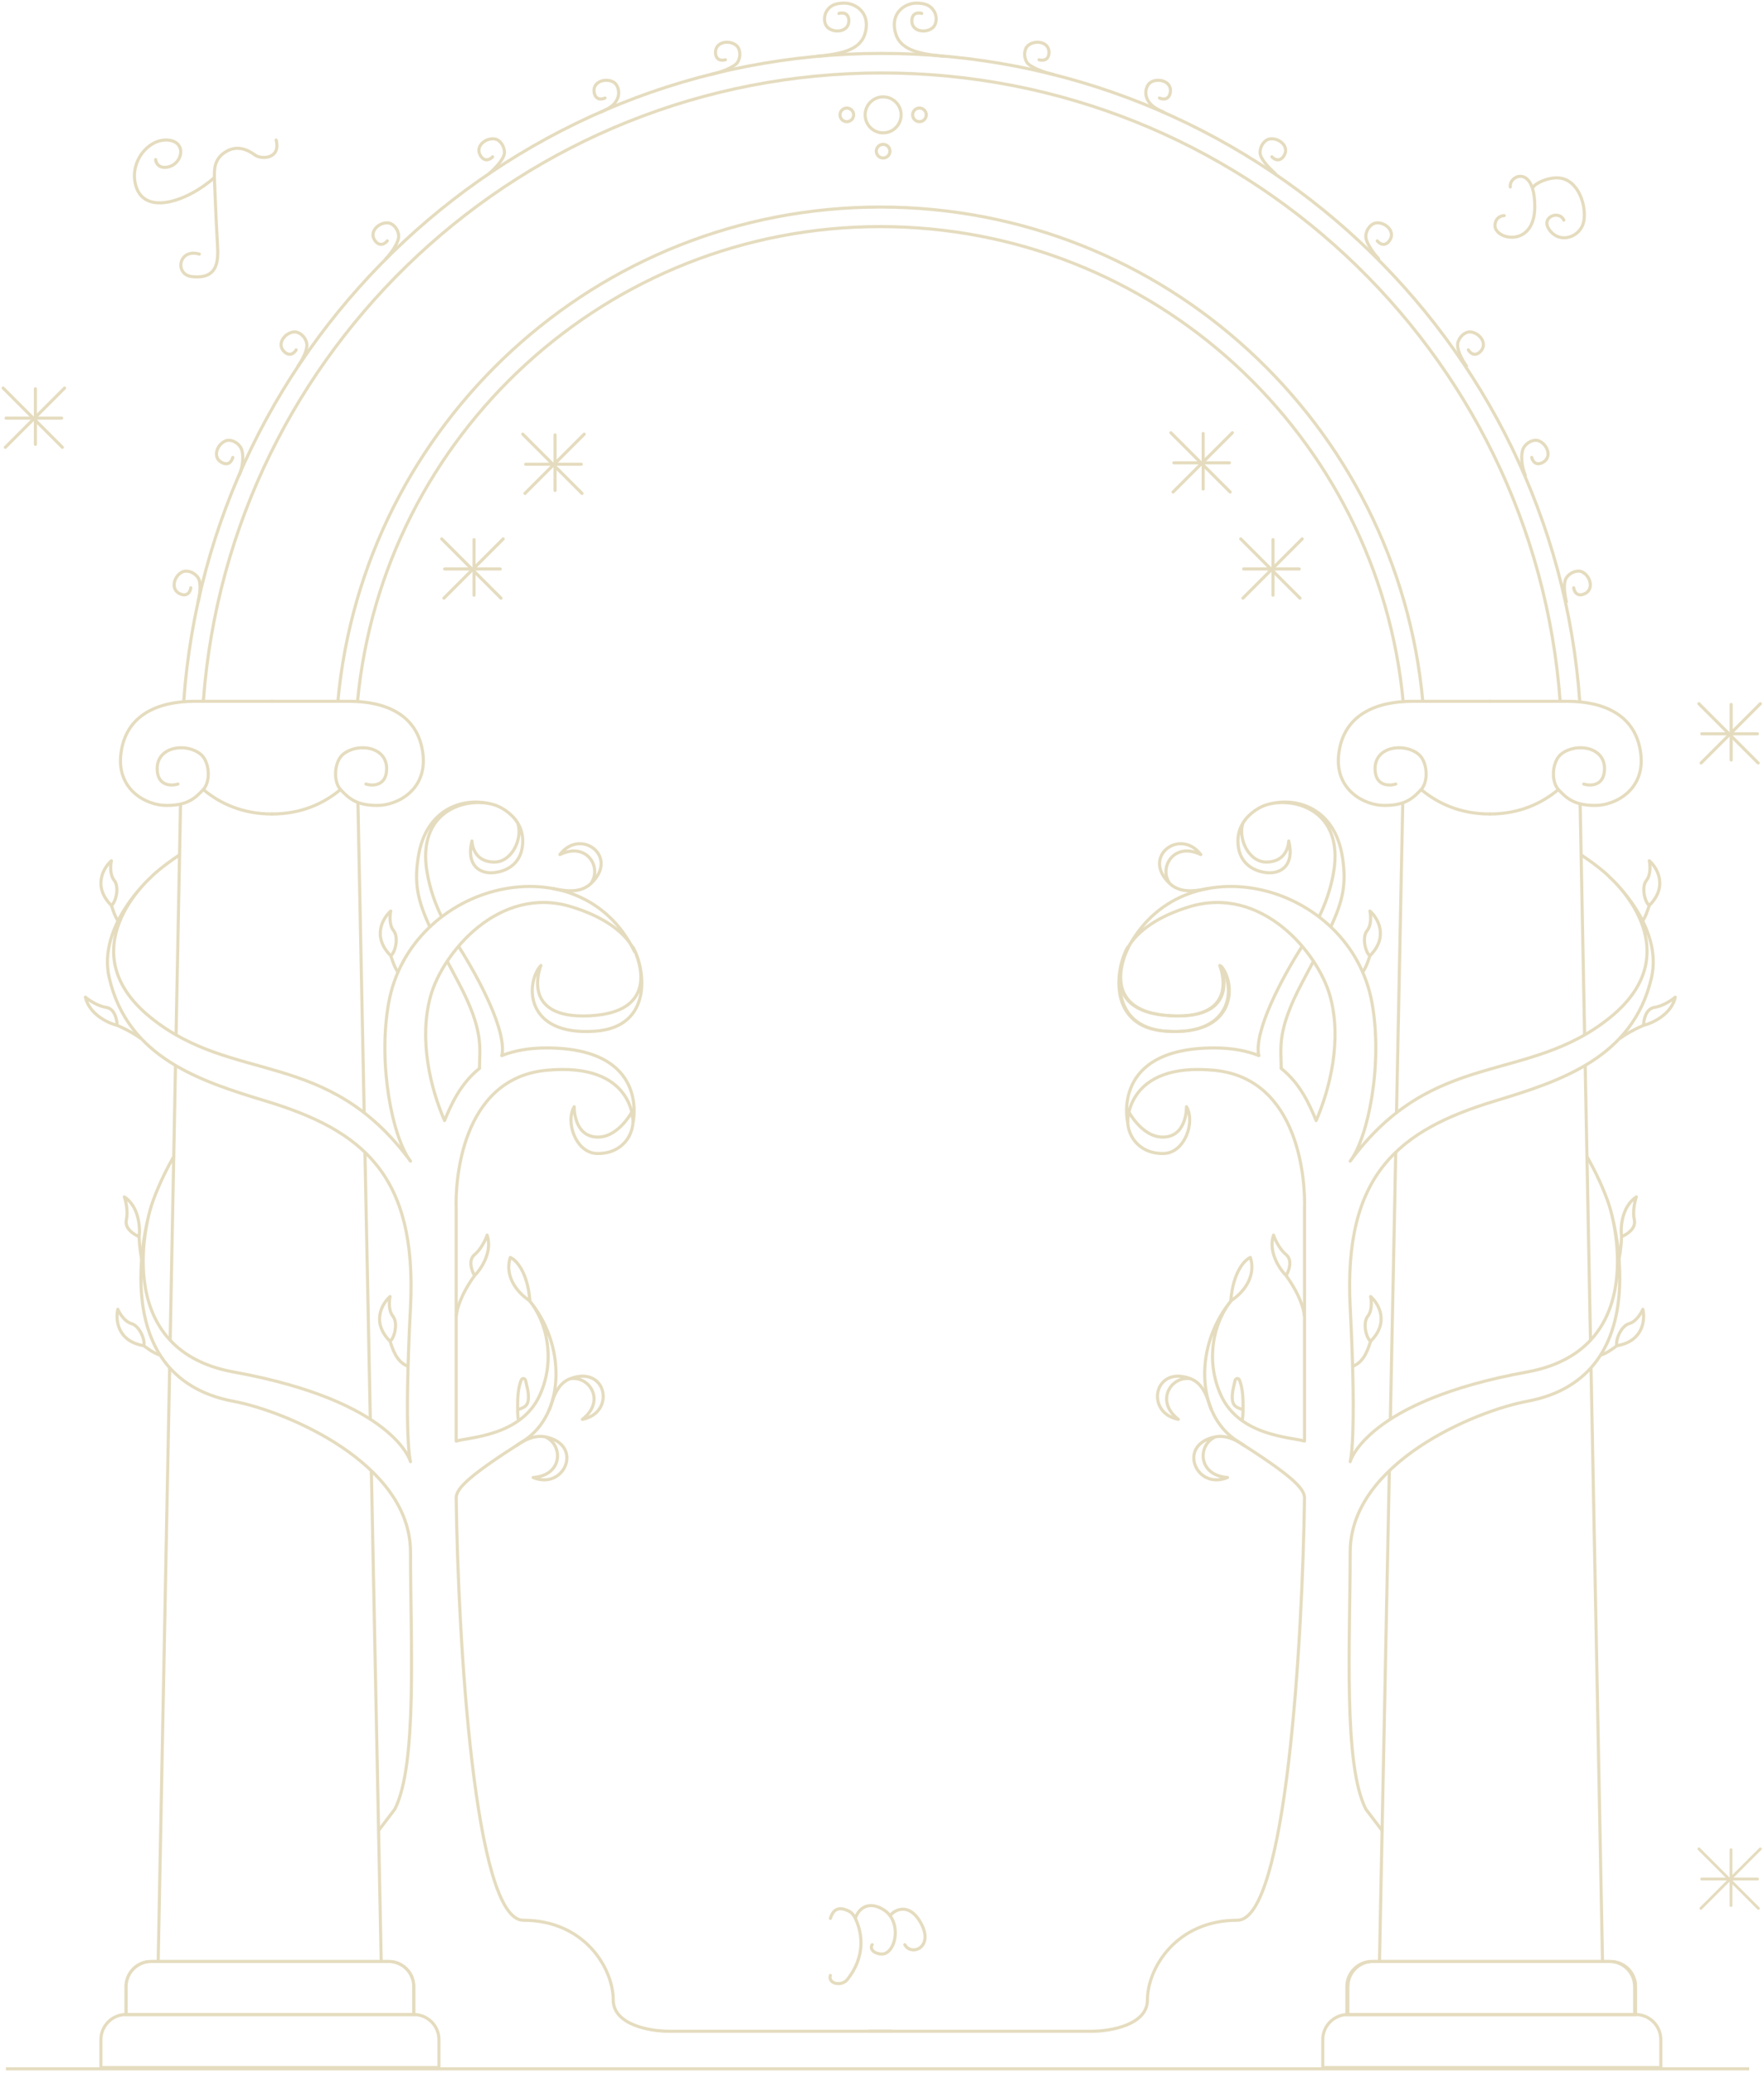 <svg width="565" height="664" viewBox="0 0 565 664" fill="none" xmlns="http://www.w3.org/2000/svg">
<path d="M50.663 628.256L54.337 438.111M57.82 257.808L56.397 331.442M54.509 429.163L56.208 341.266" stroke="#E5DCBF"/>
<path d="M56.991 251.132C55.163 251.741 50.344 252.025 50.344 246.176C50.344 239.108 59.526 237.816 64.213 241.534C67.098 243.823 67.599 250.174 65.108 252.887M87.154 224.625H62.423C50.791 224.625 40.214 228.827 38.711 241.534C37.368 252.887 46.764 257.987 53.335 257.987C59.906 257.987 62.423 255.81 65.108 252.887M65.108 252.887C70.477 257.361 77.635 260.729 87.154 260.729" stroke="#E5DCBF" stroke-linecap="round"/>
<path d="M117.192 251.132C119.02 251.741 123.839 252.025 123.839 246.176C123.839 239.108 114.657 237.816 109.97 241.534C107.085 243.823 106.584 250.174 109.075 252.887M87.029 224.625H111.76C123.392 224.625 133.969 228.827 135.472 241.534C136.815 252.887 127.419 257.987 120.848 257.987C114.277 257.987 111.76 255.81 109.075 252.887M109.075 252.887C103.706 257.361 96.548 260.729 87.029 260.729" stroke="#E5DCBF" stroke-linecap="round"/>
<path d="M268.709 4.309C269.582 4.015 271.881 3.878 271.881 6.702C271.881 10.114 267.5 10.738 265.263 8.943C263.887 7.838 263.662 5.259 264.836 3.462C265.861 1.895 267.318 1 270.454 1C273.589 1 278.073 3.462 277.432 8.943C276.715 15.078 271.881 17.106 261.835 18.001" stroke="#E5DCBF" stroke-linecap="round"/>
<path d="M295.226 4.309C294.354 4.015 292.054 3.878 292.054 6.702C292.054 10.114 296.436 10.738 298.672 8.943C300.049 7.838 300.274 5.259 299.099 3.462C298.074 1.895 296.617 1 293.482 1C290.346 1 285.863 3.462 286.504 8.943C287.221 15.078 292.054 17.106 302.101 18.001" stroke="#E5DCBF" stroke-linecap="round"/>
<path d="M61.109 188.278C61.02 189.195 60.204 191.349 57.627 190.193C54.514 188.796 55.739 184.543 58.293 183.237C59.865 182.434 62.31 183.284 63.468 185.092C64.478 186.669 64.085 189.994 63.468 192.756" stroke="#E5DCBF" stroke-linecap="round"/>
<path d="M74.558 146.513C74.376 147.416 73.345 149.476 70.899 148.064C67.944 146.358 69.595 142.251 72.268 141.212C73.913 140.572 76.259 141.667 77.228 143.583C78.073 145.254 77.953 149.09 76.608 152.221" stroke="#E5DCBF" stroke-linecap="round"/>
<path d="M94.852 112.06C94.42 112.873 92.842 114.552 90.903 112.499C88.56 110.019 91.317 106.557 94.175 106.326C95.935 106.183 97.869 107.903 98.249 110.016C98.58 111.859 97.067 114.944 95.441 117.26" stroke="#E5DCBF" stroke-linecap="round"/>
<path d="M124.031 77.154C123.484 77.894 121.676 79.322 120.06 77.005C118.109 74.206 121.347 71.189 124.208 71.382C125.969 71.501 127.629 73.488 127.693 75.634C127.748 77.506 125.538 80.824 123.588 82.874" stroke="#E5DCBF" stroke-linecap="round"/>
<path d="M157.775 50.234C157.166 50.925 155.243 52.193 153.831 49.748C152.125 46.793 155.608 44.062 158.442 44.498C160.187 44.767 161.671 46.888 161.552 49.031C161.448 50.901 158.811 53.705 156.693 55.582" stroke="#E5DCBF" stroke-linecap="round"/>
<path d="M193.783 31.397C192.963 31.816 190.709 32.291 190.292 29.498C189.789 26.123 194.031 24.86 196.508 26.306C198.032 27.195 198.635 29.713 197.738 31.663C196.955 33.365 195.619 34.555 192.488 35.897" stroke="#E5DCBF" stroke-linecap="round"/>
<path d="M232.347 19.142C231.474 19.436 229.175 19.573 229.175 16.749C229.175 13.337 233.556 12.713 235.793 14.508C237.169 15.613 237.394 18.192 236.219 19.989C235.195 21.556 230.604 23.25 227.832 23.818" stroke="#E5DCBF" stroke-linecap="round"/>
<path d="M58.841 224.701C67.112 108.672 164.05 17.106 282.416 17.106C400.783 17.106 497.721 108.672 505.992 224.701" stroke="#E5DCBF"/>
<path d="M65.153 224.253C73.628 111.9 167.662 23.37 282.415 23.37C397.321 23.37 491.452 112.135 499.711 224.701" stroke="#E5DCBF"/>
<path d="M504.046 188.278C504.135 189.195 504.952 191.349 507.528 190.193C510.641 188.796 509.416 184.543 506.863 183.237C505.291 182.434 502.846 183.284 501.688 185.092C500.677 186.669 501.07 189.994 501.688 192.756" stroke="#E5DCBF" stroke-linecap="round"/>
<path d="M490.598 146.513C490.779 147.416 491.81 149.476 494.256 148.064C497.211 146.358 495.561 142.251 492.888 141.212C491.242 140.572 488.896 141.667 487.928 143.583C487.083 145.254 487.203 149.09 488.547 152.221" stroke="#E5DCBF" stroke-linecap="round"/>
<path d="M470.303 112.06C470.735 112.873 472.313 114.552 474.252 112.499C476.596 110.019 473.839 106.557 470.981 106.326C469.221 106.183 467.286 107.903 466.906 110.016C466.575 111.859 468.089 114.944 469.715 117.26" stroke="#E5DCBF" stroke-linecap="round"/>
<path d="M441.124 77.154C441.672 77.894 443.48 79.322 445.095 77.005C447.046 74.206 443.809 71.189 440.948 71.382C439.186 71.501 437.527 73.488 437.463 75.634C437.407 77.506 439.618 80.824 441.568 82.874" stroke="#E5DCBF" stroke-linecap="round"/>
<path d="M407.381 50.234C407.989 50.925 409.912 52.193 411.324 49.748C413.03 46.793 409.548 44.062 406.713 44.498C404.969 44.767 403.484 46.888 403.603 49.031C403.707 50.901 406.345 53.705 408.462 55.582" stroke="#E5DCBF" stroke-linecap="round"/>
<path d="M371.373 31.397C372.192 31.816 374.447 32.291 374.863 29.498C375.366 26.123 371.125 24.86 368.648 26.306C367.123 27.195 366.52 29.713 367.417 31.663C368.2 33.365 369.536 34.555 372.668 35.897" stroke="#E5DCBF" stroke-linecap="round"/>
<path d="M332.809 19.142C333.681 19.436 335.981 19.573 335.981 16.749C335.981 13.337 331.599 12.713 329.363 14.508C327.986 15.613 327.761 18.192 328.936 19.989C329.961 21.556 334.551 23.25 337.323 23.818" stroke="#E5DCBF" stroke-linecap="round"/>
<path d="M108.215 224.7C116.344 135.885 191.033 66.321 281.968 66.321C372.904 66.321 447.593 135.885 455.721 224.7" stroke="#E5DCBF"/>
<path d="M114.507 224.701C122.614 139.349 194.495 72.584 281.969 72.584C369.596 72.584 441.574 139.583 449.472 225.148" stroke="#E5DCBF"/>
<line x1="151.827" y1="172.854" x2="151.827" y2="190.645" stroke="#E5DCBF" stroke-linecap="round"/>
<line x1="160.222" y1="182.25" x2="142.431" y2="182.25" stroke="#E5DCBF" stroke-linecap="round"/>
<line x1="160.462" y1="191.593" x2="141.484" y2="172.614" stroke="#E5DCBF" stroke-linecap="round"/>
<line x1="161.17" y1="172.614" x2="142.191" y2="191.593" stroke="#E5DCBF" stroke-linecap="round"/>
<line x1="11.343" y1="124.535" x2="11.343" y2="142.326" stroke="#E5DCBF" stroke-linecap="round"/>
<line x1="19.738" y1="133.931" x2="1.947" y2="133.931" stroke="#E5DCBF" stroke-linecap="round"/>
<line x1="19.979" y1="143.273" x2="1" y2="124.295" stroke="#E5DCBF" stroke-linecap="round"/>
<line x1="20.686" y1="124.295" x2="1.707" y2="143.274" stroke="#E5DCBF" stroke-linecap="round"/>
<line x1="554.488" y1="225.648" x2="554.488" y2="243.439" stroke="#E5DCBF" stroke-linecap="round"/>
<line x1="562.883" y1="235.043" x2="545.092" y2="235.043" stroke="#E5DCBF" stroke-linecap="round"/>
<line x1="563.123" y1="244.386" x2="544.145" y2="225.408" stroke="#E5DCBF" stroke-linecap="round"/>
<line x1="563.83" y1="225.408" x2="544.852" y2="244.386" stroke="#E5DCBF" stroke-linecap="round"/>
<line x1="554.435" y1="592.464" x2="554.435" y2="610.36" stroke="#E5DCBF" stroke-width="0.895" stroke-linecap="round"/>
<line x1="562.936" y1="601.86" x2="545.04" y2="601.859" stroke="#E5DCBF" stroke-width="0.895" stroke-linecap="round"/>
<line x1="563.198" y1="611.255" x2="544.145" y2="592.202" stroke="#E5DCBF" stroke-width="0.895" stroke-linecap="round"/>
<line x1="563.83" y1="592.202" x2="544.778" y2="611.255" stroke="#E5DCBF" stroke-width="0.895" stroke-linecap="round"/>
<line x1="177.776" y1="139.3" x2="177.776" y2="157.09" stroke="#E5DCBF" stroke-linecap="round"/>
<line x1="186.171" y1="148.695" x2="168.381" y2="148.695" stroke="#E5DCBF" stroke-linecap="round"/>
<line x1="186.412" y1="158.038" x2="167.433" y2="139.059" stroke="#E5DCBF" stroke-linecap="round"/>
<line x1="187.119" y1="139.059" x2="168.14" y2="158.038" stroke="#E5DCBF" stroke-linecap="round"/>
<line x1="385.37" y1="138.852" x2="385.37" y2="156.643" stroke="#E5DCBF" stroke-linecap="round"/>
<line x1="393.765" y1="148.248" x2="375.975" y2="148.248" stroke="#E5DCBF" stroke-linecap="round"/>
<line x1="394.006" y1="157.59" x2="375.027" y2="138.612" stroke="#E5DCBF" stroke-linecap="round"/>
<line x1="394.713" y1="138.612" x2="375.734" y2="157.59" stroke="#E5DCBF" stroke-linecap="round"/>
<line x1="407.74" y1="172.854" x2="407.74" y2="190.645" stroke="#E5DCBF" stroke-linecap="round"/>
<line x1="416.136" y1="182.25" x2="398.345" y2="182.25" stroke="#E5DCBF" stroke-linecap="round"/>
<line x1="416.376" y1="191.593" x2="397.397" y2="172.614" stroke="#E5DCBF" stroke-linecap="round"/>
<line x1="417.083" y1="172.614" x2="398.104" y2="191.593" stroke="#E5DCBF" stroke-linecap="round"/>
<path d="M32.318 653.311C32.318 648.863 35.924 645.257 40.371 645.257H132.536C136.984 645.257 140.589 648.863 140.589 653.311V662.259H32.318V653.311Z" stroke="#E5DCBF"/>
<path d="M40.371 636.309C40.371 631.862 43.977 628.256 48.425 628.256H124.483C128.93 628.256 132.536 631.862 132.536 636.309V645.257H40.371V636.309Z" stroke="#E5DCBF" stroke-width="0.895"/>
<path d="M132.536 636.309C132.536 631.862 128.93 628.256 124.483 628.256H48.425C43.977 628.256 40.371 631.862 40.371 636.309V645.257H132.536V636.309Z" stroke="#E5DCBF"/>
<path d="M122.097 628.256L118.941 471.091M114.64 256.913L116.635 356.236M116.891 369.003L118.608 454.49" stroke="#E5DCBF"/>
<path d="M48.25 281.073C48.25 281.073 47.288 281.931 45.871 283.465C39.981 289.936 26.696 308.476 48.248 325.914C74.686 347.304 104.62 335.725 131.242 371.596C125.559 363.673 121.02 340.511 124.483 321.275C131.304 283.385 183.097 269.679 201.852 302.198C202.927 303.762 203.225 304.785 203.225 304.785C202.79 303.892 202.332 303.03 201.852 302.198C183.097 269.679 131.304 283.385 124.483 321.275C121.02 340.511 125.559 363.673 131.242 371.596C131.321 371.702 131.399 371.808 131.478 371.915C131.399 371.812 131.321 371.705 131.242 371.596C104.62 335.725 74.686 347.304 48.248 325.914C26.696 308.476 39.981 289.936 45.871 283.465C41.294 288.417 31.974 300.413 35.001 313.286C40.997 338.788 63.915 346.22 85.111 352.657C115.817 361.981 133.673 376.013 131.478 418.689C129.391 459.264 131.273 467.412 131.463 468.116C131.473 468.151 131.478 468.169 131.478 468.169C131.478 468.169 131.473 468.152 131.463 468.116C131.129 467.002 124.876 448.562 74.82 439.453C38.277 432.803 45.915 395.863 47.874 388.332C48.098 387.468 48.248 386.991 48.248 386.991C48.248 386.991 48.102 387.465 47.874 388.332C45.915 395.863 38.277 432.803 74.82 439.453C124.876 448.562 131.129 467.002 131.463 468.116C131.273 467.412 129.391 459.264 131.478 418.689C133.673 376.013 115.817 361.981 85.111 352.657C63.915 346.22 40.997 338.788 35.001 313.286C31.974 300.413 41.294 288.417 45.871 283.465C47.268 281.929 48.25 281.073 48.25 281.073Z" fill="#515D38"/>
<path d="M48.25 281.073C48.25 281.073 31.037 296.428 35.001 313.286C40.997 338.788 63.915 346.22 85.111 352.657C115.817 361.981 133.673 376.013 131.478 418.689C129.283 461.365 131.478 468.169 131.478 468.169C131.478 468.169 126.448 448.848 74.82 439.453C34.086 432.04 48.248 386.991 48.248 386.991M48.25 281.073C48.25 281.073 21.58 304.338 48.248 325.914C74.764 347.367 104.797 335.656 131.478 371.915C125.686 364.313 120.972 340.776 124.483 321.275C131.478 282.415 185.777 268.993 203.225 304.785C203.225 304.785 200.63 295.865 183.092 290.468C159.827 283.31 141.739 305.233 137.905 319.102C134.07 332.971 137.905 348.631 142.379 358.921C144.479 353.887 147.39 347.154 153.564 342.227M48.25 281.073C49.054 280.178 52.004 277.494 57.373 273.915M48.248 386.991C48.248 386.991 31.697 440.812 74.82 448.848C91.374 451.933 131.478 468.556 131.478 497.161C131.478 525.767 133.765 565.196 126.448 579.499L121.35 586.2M48.248 386.991C48.904 384.643 51.288 378.07 55.583 370.553M285.547 650.626H214.251C208.306 650.626 196.416 648.616 196.416 640.575C196.416 630.525 187.269 615.062 167.605 615.062C151.874 615.062 146.722 524.865 146.112 479.766C146.112 476.587 150.854 472.265 167.605 461.597C181.303 452.875 181.303 430.233 169.223 416.188C175.379 423.346 177.977 435.92 172.802 447.059C166.773 460.036 150.228 460.309 146.112 461.597V386.991C145.807 379.002 147.461 345.441 175.039 342.814C203.225 340.13 202.778 359.368 202.778 359.368C202.778 359.368 208.147 335.656 175.039 335.656C169.287 335.656 164.59 336.581 160.722 338.107" stroke="#E5DCBF" stroke-linecap="round" stroke-linejoin="round"/>
<path d="M166.091 455.112C165.932 454.212 165.796 453.25 165.799 451.533M165.799 451.533C165.802 448.918 165.691 445.034 166.969 442.001C167.263 441.304 168.17 441.446 168.35 442.179C168.714 443.656 169.165 445.641 169.223 446.611C169.408 449.705 168.775 450.638 165.799 451.533Z" stroke="#E5DCBF"/>
<path d="M190.696 330.287C209.039 328.945 206.803 310.602 202.776 303.443C202.776 303.443 213.963 324.081 188.908 325.366C166.093 326.536 173.247 309.259 173.247 309.259C168.327 314.628 167.752 331.966 190.696 330.287Z" stroke="#E5DCBF" stroke-linejoin="round"/>
<path d="M191.087 369.461C200.168 369.779 204.131 361.815 202.33 356.236C202.33 356.236 197.576 365.182 190.315 364.135C183.679 363.179 183.914 354.484 183.914 354.484C181.001 359.432 184.505 369.23 191.087 369.461Z" stroke="#E5DCBF" stroke-linejoin="round"/>
<path d="M507.269 251.132C509.097 251.741 513.917 252.025 513.917 246.176C513.917 239.108 504.735 237.816 500.048 241.534C497.162 243.823 496.662 250.174 499.153 252.887M477.107 224.625H501.837C513.47 224.625 524.046 228.827 525.55 241.534C526.892 252.887 517.496 257.987 510.925 257.987C504.354 257.987 501.837 255.81 499.153 252.887M499.153 252.887C493.784 257.361 486.626 260.729 477.107 260.729" stroke="#E5DCBF" stroke-linecap="round"/>
<path d="M447.069 251.132C445.241 251.741 440.421 252.025 440.421 246.176C440.421 239.108 449.604 237.816 454.291 241.534C457.176 243.823 457.677 250.174 455.186 252.887M477.232 224.625H452.501C440.869 224.625 430.292 228.827 428.789 241.534C427.446 252.887 436.842 257.987 443.413 257.987C449.984 257.987 452.501 255.81 455.186 252.887M455.186 252.887C460.554 257.361 467.713 260.729 477.232 260.729" stroke="#E5DCBF" stroke-linecap="round"/>
<path d="M531.943 653.311C531.943 648.863 528.337 645.257 523.889 645.257H431.725C427.277 645.257 423.672 648.863 423.672 653.311V662.259H531.943V653.311Z" stroke="#E5DCBF"/>
<path d="M523.889 636.309C523.889 631.862 520.284 628.256 515.836 628.256H439.778C435.33 628.256 431.725 631.862 431.725 636.309V645.257H523.889V636.309Z" stroke="#E5DCBF" stroke-width="0.895"/>
<path d="M431.725 636.309C431.725 631.862 435.33 628.256 439.778 628.256H515.836C520.284 628.256 523.889 631.862 523.889 636.309V645.257H431.725V636.309Z" stroke="#E5DCBF" stroke-width="0.895"/>
<path d="M373.565 330.287C355.222 328.945 357.458 310.602 361.484 303.443C361.484 303.443 350.298 324.081 375.352 325.366C398.167 326.536 391.014 309.259 391.014 309.259C395.934 314.628 396.509 331.966 373.565 330.287Z" stroke="#E5DCBF" stroke-width="0.895"/>
<path d="M158.341 257.797C148.771 254.903 136.332 258.762 133.937 274.676C132.676 283.059 133.698 288.348 137.822 297.179M158.341 257.797C149.127 255.01 133.363 259.761 136.808 279.499C137.762 284.963 139.444 289.568 141.484 293.736M158.341 257.797C160.38 258.446 163.789 260.316 165.803 263.584M165.803 263.584C166.783 265.175 167.433 267.097 167.433 269.371C167.433 276.316 162.648 279.016 158.341 279.499C153.548 280.035 149.25 277.087 151.164 269.371C151.323 272.104 152.86 276.123 158.341 276.123C164.084 276.123 167.522 268.407 165.803 263.584ZM146.857 303.079C153.229 313.1 162.535 330.448 160.722 338.34M143.274 307.935C144.367 310.008 145.56 312.253 146.857 314.704C155.188 330.446 153.564 335.656 153.564 342.367" stroke="#E5DCBF" stroke-linejoin="round"/>
<path d="M165.196 463.165C166.538 462.272 170.405 459.399 174.623 460.222M174.623 460.222C180.408 462.718 180.408 472.561 170.757 473.251C180.855 477.482 187.119 462.66 174.623 460.222Z" stroke="#E5DCBF" stroke-linejoin="round"/>
<path d="M175.936 451.532C176.829 449.743 177.724 443.479 182.52 441.636M182.52 441.636C188.718 440.505 194.177 448.696 186.528 454.622C197.278 452.543 194.404 437.069 182.52 441.636Z" stroke="#E5DCBF" stroke-linecap="round" stroke-linejoin="round"/>
<path d="M177.278 284.652C179.96 285.1 185.438 286.545 189.211 283.056M189.211 283.056C192.964 277.996 188.029 269.48 179.332 273.723C185.948 264.998 198.559 274.414 189.211 283.056Z" stroke="#E5DCBF" stroke-linecap="round" stroke-linejoin="round"/>
<path d="M169.713 416.636C166.73 414.846 161.302 409.567 163.449 402.766C165.239 403.512 168.998 407.33 169.713 416.636Z" stroke="#E5DCBF" stroke-linejoin="round"/>
<path d="M146.185 421.557C146.185 419.916 147.348 415.025 152.001 408.582M152.001 408.582C154.089 406.494 157.818 400.976 156.028 395.608C155.581 396.95 154.149 400.082 152.001 401.871C149.854 403.661 151.107 407.091 152.001 408.582Z" stroke="#E5DCBF" stroke-linejoin="round"/>
<path d="M37.502 328.423C34.636 327.714 28.593 324.915 27.352 319.393C28.428 320.312 31.272 322.254 34.035 322.677C36.799 323.1 37.498 326.684 37.502 328.423ZM37.502 328.423C40.743 329.803 43.239 331.276 45.088 332.61" stroke="#E5DCBF" stroke-linejoin="round"/>
<path d="M44.562 396.104C44.943 393.176 44.529 386.529 39.836 383.368C40.3 384.704 41.077 388.059 40.467 390.787C39.858 393.515 42.943 395.469 44.562 396.104ZM44.562 396.104C44.671 399.625 45.136 402.485 45.708 404.693" stroke="#E5DCBF" stroke-linejoin="round"/>
<path d="M124.931 429.61C118.846 423.525 122.395 417.53 124.931 415.293C124.632 416.635 124.393 419.767 125.825 421.557C127.614 423.794 126.274 428.715 124.931 429.61ZM124.931 429.61C125.676 431.698 126.808 436.232 130.745 437.663" stroke="#E5DCBF" stroke-linejoin="round"/>
<path d="M35.678 290.021C29.593 283.936 33.142 277.941 35.678 275.704C35.379 277.046 35.14 280.178 36.572 281.968C38.361 284.205 37.021 289.126 35.678 290.021ZM35.678 290.021C36.139 291.312 36.748 293.54 38.077 295.39" stroke="#E5DCBF" stroke-linejoin="round"/>
<path d="M46.04 431.033C37.555 429.603 36.971 422.66 37.74 419.368C38.275 420.635 39.896 423.325 42.1 423.953C44.855 424.738 46.615 429.526 46.04 431.033ZM46.04 431.033C47.165 431.818 48.952 433.28 51.108 434.017" stroke="#E5DCBF" stroke-linejoin="round"/>
<path d="M125.158 306.127C119.073 300.043 122.623 294.048 125.158 291.811C124.859 293.153 124.62 296.285 126.052 298.074C127.842 300.311 126.501 305.233 125.158 306.127ZM125.158 306.127C125.626 307.437 126.245 309.71 127.614 311.575" stroke="#E5DCBF" stroke-linejoin="round"/>
<path d="M513.273 628.256L509.599 438.111M506.116 257.808L507.538 331.442M509.426 429.163L507.728 341.266" stroke="#E5DCBF"/>
<path d="M523.564 636.309C523.564 631.862 519.959 628.256 515.511 628.256H439.453C435.005 628.256 431.4 631.862 431.4 636.309V645.257H523.564V636.309Z" stroke="#E5DCBF"/>
<path d="M441.838 628.256L444.995 471.091M449.296 256.913L447.301 356.236M447.045 369.003L445.328 454.49" stroke="#E5DCBF"/>
<path d="M397.845 455.112C398.003 454.212 398.139 453.25 398.137 451.533M398.137 451.533C398.134 448.918 398.245 445.034 396.966 442.001C396.673 441.304 395.766 441.446 395.585 442.179C395.222 443.656 394.771 445.641 394.713 446.611C394.528 449.705 395.16 450.638 398.137 451.533Z" stroke="#E5DCBF"/>
<path d="M373.24 330.287C354.897 328.945 357.133 310.602 361.159 303.443C361.159 303.443 349.973 324.081 375.027 325.366C397.842 326.536 390.689 309.259 390.689 309.259C395.609 314.628 396.184 331.966 373.24 330.287Z" stroke="#E5DCBF" stroke-linejoin="round"/>
<path d="M398.739 463.165C397.397 462.272 393.531 459.399 389.312 460.222M389.312 460.222C383.528 462.718 383.528 472.561 393.179 473.251C383.08 477.482 376.817 462.66 389.312 460.222Z" stroke="#E5DCBF" stroke-linejoin="round"/>
<path d="M388 451.532C387.107 449.743 386.212 443.479 381.415 441.636M381.415 441.636C375.217 440.505 369.759 448.696 377.408 454.622C366.658 452.543 369.531 437.069 381.415 441.636Z" stroke="#E5DCBF" stroke-linecap="round" stroke-linejoin="round"/>
<path d="M386.658 284.652C383.975 285.1 378.498 286.545 374.725 283.056M374.725 283.056C370.972 277.996 375.907 269.48 384.603 273.723C377.987 264.998 365.377 274.414 374.725 283.056Z" stroke="#E5DCBF" stroke-linecap="round" stroke-linejoin="round"/>
<path d="M394.223 416.636C397.205 414.846 402.634 409.567 400.486 402.766C398.697 403.512 394.938 407.33 394.223 416.636Z" stroke="#E5DCBF" stroke-linejoin="round"/>
<path d="M417.751 421.557C417.751 419.916 416.587 415.025 411.934 408.582M411.934 408.582C409.846 406.494 406.118 400.976 407.908 395.608C408.355 396.95 409.787 400.082 411.934 401.871C414.082 403.661 412.829 407.091 411.934 408.582Z" stroke="#E5DCBF" stroke-linejoin="round"/>
<path d="M526.434 328.423C529.3 327.714 535.343 324.915 536.584 319.393C535.507 320.312 532.664 322.254 529.9 322.677C527.137 323.1 526.438 326.684 526.434 328.423ZM526.434 328.423C523.193 329.803 520.697 331.276 518.848 332.61" stroke="#E5DCBF" stroke-linejoin="round"/>
<path d="M519.373 396.104C518.993 393.176 519.406 386.529 524.1 383.368C523.636 384.704 522.859 388.059 523.468 390.787C524.078 393.515 520.992 395.469 519.373 396.104ZM519.373 396.104C519.265 399.625 518.799 402.485 518.227 404.693" stroke="#E5DCBF" stroke-linejoin="round"/>
<path d="M439.005 429.61C445.09 423.525 441.54 417.53 439.005 415.293C439.303 416.635 439.542 419.767 438.111 421.557C436.321 423.794 437.662 428.715 439.005 429.61ZM439.005 429.61C438.259 431.698 437.128 436.232 433.191 437.663" stroke="#E5DCBF" stroke-linejoin="round"/>
<path d="M528.258 290.021C534.343 283.936 530.793 277.941 528.258 275.704C528.556 277.046 528.795 280.178 527.364 281.968C525.574 284.205 526.915 289.126 528.258 290.021ZM528.258 290.021C527.797 291.312 527.188 293.54 525.859 295.39" stroke="#E5DCBF" stroke-linejoin="round"/>
<path d="M517.896 431.033C526.381 429.603 526.965 422.66 526.196 419.368C525.661 420.635 524.04 423.325 521.836 423.953C519.081 424.738 517.32 429.526 517.896 431.033ZM517.896 431.033C516.771 431.818 514.984 433.28 512.828 434.017" stroke="#E5DCBF" stroke-linejoin="round"/>
<path d="M438.778 306.127C444.862 300.043 441.313 294.048 438.778 291.811C439.076 293.153 439.315 296.285 437.884 298.074C436.094 300.311 437.435 305.233 438.778 306.127ZM438.778 306.127C438.31 307.437 437.69 309.71 436.321 311.575" stroke="#E5DCBF" stroke-linejoin="round"/>
<path d="M49.858 51.113C49.858 51.914 50.69 54.118 53.718 53.516C58.535 52.557 59.989 45.347 53.718 44.867C47.446 44.386 41.167 52.076 43.587 59.762C46.509 69.046 59.982 64.569 68.666 56.881M68.666 56.881C68.666 54.479 68.367 50.545 73.014 48.23C75.909 46.789 78.947 47.618 81.698 49.672C83.627 51.113 89.995 51.017 88.452 44.867M68.666 56.881C68.666 56.881 69.148 69.855 69.637 78.022C69.949 83.23 70.113 89.553 61.436 88.593C55.889 87.979 57.094 79.463 63.848 81.385" stroke="#E5DCBF" stroke-linecap="round" stroke-linejoin="round"/>
<path d="M481.779 69.071C480.799 69.071 479.079 69.662 478.838 71.967C478.334 76.792 491.582 79.688 491.582 66.176C491.582 63.721 491.307 61.823 490.86 60.385M483.74 59.902C483.339 56.743 488.845 53.907 490.86 60.385M490.86 60.385C491.096 58.937 495.831 56.642 499.41 57.007C505.716 57.65 508.233 66.175 507.253 71.001C506.272 75.827 499.9 78.24 496.469 73.897C493.038 69.553 499.41 67.141 500.881 70.519" stroke="#E5DCBF" stroke-linecap="round" stroke-linejoin="round"/>
<path d="M265.966 614.457C266.407 613.191 267.499 609.677 272.256 612.347C272.88 612.697 273.458 613.431 273.952 614.457M265.965 632.73C265.13 635.404 269.556 636.402 271.446 633.997C277.015 626.914 276.435 619.619 273.952 614.457M273.952 614.457C274.642 612.205 277.358 608.462 282.707 611.502C283.692 612.062 284.477 612.787 285.085 613.613M279.364 622.902C278.946 623.325 278.624 625.311 281.871 625.858C286.146 626.578 288.599 618.396 285.085 613.613M285.085 613.613C286.52 611.643 291.147 609.307 294.824 615.725C299.42 623.747 291.899 626.703 289.81 622.902" stroke="#E5DCBF" stroke-linecap="round" stroke-linejoin="round"/>
<line x1="1.895" y1="662.653" x2="560.251" y2="662.653" stroke="#E5DCBF"/>
<circle cx="282.863" cy="36.792" r="5.764" stroke="#E5DCBF"/>
<circle cx="271.23" cy="36.792" r="2.184" stroke="#E5DCBF"/>
<circle cx="294.495" cy="36.792" r="2.184" stroke="#E5DCBF"/>
<circle cx="282.863" cy="48.424" r="2.184" stroke="#E5DCBF"/>
<path d="M515.686 281.073C515.686 281.073 516.648 281.931 518.065 283.465C523.955 289.936 537.24 308.476 515.687 325.914C489.25 347.304 459.315 335.725 432.693 371.596C438.377 363.673 442.916 340.511 439.453 321.275C432.632 283.385 380.839 269.679 362.084 302.198C361.008 303.762 360.71 304.785 360.71 304.785C361.146 303.892 361.604 303.03 362.084 302.198C380.839 269.679 432.632 283.385 439.453 321.275C442.916 340.511 438.377 363.673 432.693 371.596C432.615 371.702 432.536 371.808 432.458 371.915C432.536 371.812 432.615 371.705 432.693 371.596C459.315 335.725 489.25 347.304 515.687 325.914C537.24 308.476 523.955 289.936 518.065 283.465C522.641 288.417 531.961 300.413 528.935 313.286C522.939 338.788 500.021 346.22 478.824 352.657C448.119 361.981 430.262 376.013 432.458 418.689C434.545 459.264 432.663 467.412 432.473 468.116C432.462 468.151 432.458 468.169 432.458 468.169C432.458 468.169 432.463 468.152 432.473 468.116C432.807 467.002 439.06 448.562 489.115 439.453C525.658 432.803 518.021 395.863 516.062 388.332C515.837 387.468 515.687 386.991 515.687 386.991C515.687 386.991 515.833 387.465 516.062 388.332C518.021 395.863 525.658 432.803 489.115 439.453C439.06 448.562 432.807 467.002 432.473 468.116C432.663 467.412 434.545 459.264 432.458 418.689C430.262 376.013 448.119 361.981 478.824 352.657C500.021 346.22 522.939 338.788 528.935 313.286C531.961 300.413 522.641 288.417 518.065 283.465C516.667 281.929 515.686 281.073 515.686 281.073Z" fill="#515D38"/>
<path d="M515.686 281.073C515.686 281.073 532.898 296.428 528.935 313.286C522.939 338.788 500.021 346.22 478.824 352.657C448.119 361.981 430.262 376.013 432.458 418.689C434.653 461.365 432.458 468.169 432.458 468.169C432.458 468.169 437.488 448.848 489.115 439.453C529.85 432.04 515.687 386.991 515.687 386.991M515.686 281.073C515.686 281.073 542.355 304.338 515.687 325.914C489.172 347.367 459.139 335.656 432.458 371.915C438.25 364.313 442.963 340.776 439.453 321.275C432.458 282.415 378.159 268.993 360.71 304.785C360.71 304.785 363.305 295.865 380.843 290.468C404.108 283.31 422.196 305.233 426.031 319.102C429.866 332.971 426.031 348.631 421.557 358.921C419.457 353.887 416.546 347.154 410.372 342.227M515.686 281.073C514.882 280.178 511.932 277.494 506.563 273.915M515.687 386.991C515.687 386.991 532.239 440.812 489.115 448.848C472.562 451.933 432.458 468.556 432.458 497.161C432.458 525.767 430.171 565.196 437.488 579.499L442.586 586.2M515.687 386.991C515.032 384.643 512.648 378.07 508.353 370.553M278.389 650.626H349.685C355.63 650.626 367.52 648.616 367.52 640.575C367.52 630.525 376.666 615.062 396.33 615.062C412.062 615.062 417.214 524.865 417.824 479.766C417.824 476.587 413.082 472.265 396.33 461.597C382.633 452.875 382.633 430.233 394.713 416.188C388.556 423.346 385.959 435.92 391.134 447.059C397.163 460.036 413.708 460.309 417.824 461.597V386.991C418.129 379.002 416.475 345.441 388.897 342.814C360.71 340.13 361.158 359.368 361.158 359.368C361.158 359.368 355.789 335.656 388.897 335.656C394.649 335.656 399.346 336.581 403.213 338.107" stroke="#E5DCBF" stroke-linecap="round" stroke-linejoin="round"/>
<path d="M372.848 369.461C363.768 369.779 359.805 361.815 361.605 356.236C361.605 356.236 366.359 365.182 373.621 364.135C380.257 363.179 380.021 354.484 380.021 354.484C382.935 359.432 379.43 369.23 372.848 369.461Z" stroke="#E5DCBF" stroke-linejoin="round"/>
<path d="M405.594 257.797C415.164 254.903 427.604 258.762 429.998 274.676C431.26 283.059 430.238 288.348 426.113 297.179M405.594 257.797C414.808 255.01 430.572 259.761 427.127 279.499C426.173 284.963 424.492 289.568 422.452 293.736M405.594 257.797C403.556 258.446 400.147 260.316 398.133 263.584M398.133 263.584C397.152 265.175 396.502 267.097 396.502 269.371C396.502 276.316 401.288 279.016 405.594 279.499C410.387 280.035 414.686 277.087 412.772 269.371C412.612 272.104 411.075 276.123 405.594 276.123C399.852 276.123 396.414 268.407 398.133 263.584ZM417.079 303.079C410.707 313.1 401.401 330.448 403.213 338.34M420.662 307.935C419.569 310.008 418.375 312.253 417.079 314.704C408.748 330.446 410.372 335.656 410.372 342.367" stroke="#E5DCBF" stroke-linejoin="round"/>
</svg>

